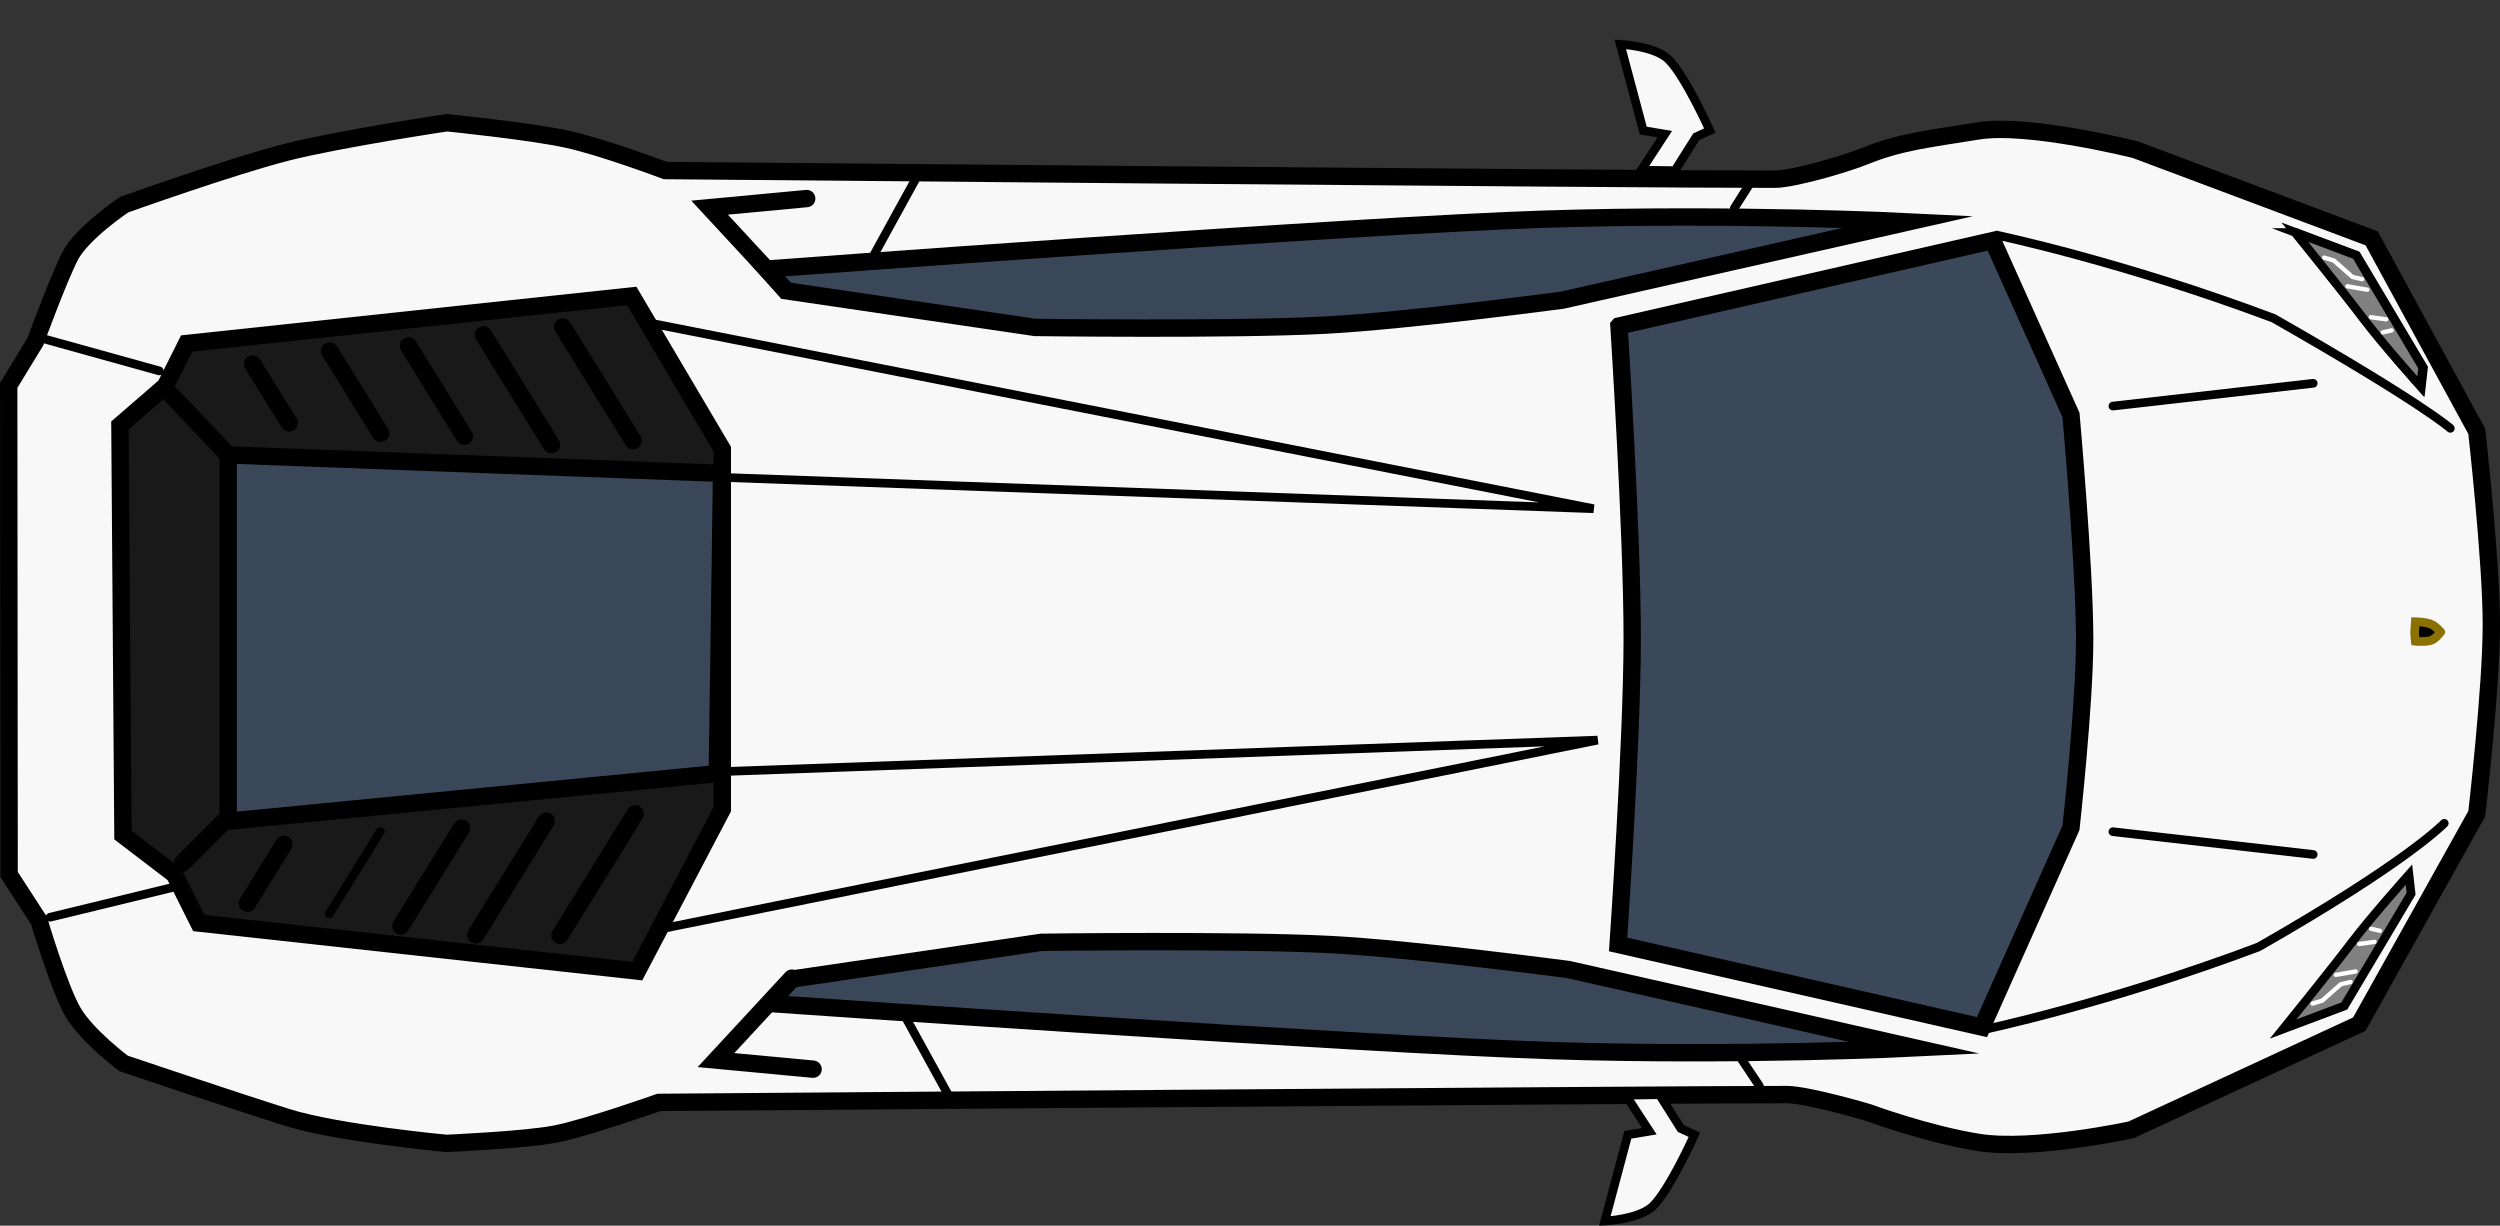 <svg version="1.1" xmlns="http://www.w3.org/2000/svg" xmlns:xlink="http://www.w3.org/1999/xlink" width="72.006" height="35.302" viewBox="0,0,72.006,35.302"><rect x="0" y="0" width="72.006" height="35.302" fill="#333333" stroke="none"/><g transform="translate(-203.997,-162.349)"><g data-paper-data="{&quot;isPaintingLayer&quot;:true}" fill-rule="nonzero" stroke-linejoin="miter" stroke-miterlimit="10" stroke-dasharray="" stroke-dashoffset="0" style="mix-blend-mode: normal"><path d="M205.016,172.19c0,0 0.665,-1.816 1.001,-2.468c0.341,-0.662 1.555,-1.478 1.555,-1.478c0,0 3.098,-1.109 4.71,-1.518c1.474,-0.374 4.584,-0.842 4.584,-0.842c0,0 2.405,0.242 3.468,0.475c1.034,0.226 2.825,0.902 2.825,0.902c0,0 28.139,0.256 31.962,0.25c0.515,-0.001 1.996,-0.426 2.598,-0.669c0.995,-0.402 1.766,-0.483 3.249,-0.722c1.459,-0.235 4.533,0.541 4.533,0.541l6.806,2.553l3.027,5.559c0,0 0.42,3.732 0.42,5.559c0,1.844 -0.42,5.454 -0.42,5.454l-3.383,6.061l-6.572,3.044c0,0 -2.825,0.615 -4.406,0.361c-1.495,-0.24 -3.167,-0.86 -3.167,-0.86c0,0 -1.745,-0.517 -2.352,-0.517c-3.398,-0.001 -32.48,0.226 -32.48,0.226c0,0 -2.052,0.729 -2.979,0.911c-0.877,0.172 -3.142,0.269 -3.142,0.269c0,0 -3.122,-0.289 -4.589,-0.75c-1.583,-0.498 -4.705,-1.552 -4.705,-1.552c0,0 -1.042,-0.775 -1.452,-1.467c-0.402,-0.679 -0.985,-2.645 -0.985,-2.645l-0.862,-1.329l-0.012,-14.089z" fill="#f8f8f8" stroke="#000000" stroke-width="0.5" stroke-linecap="round"/><path d="M224.801,185.657l-2.448,4.662l-12.63,-1.384l-0.699,-1.398l-1.486,-1.136l-0.087,-11.799l1.311,-1.136l0.612,-1.224l12.819,-1.369l2.608,4.414z" fill="#191919" stroke="#000000" stroke-width="0.5" stroke-linecap="round"/><path d="M226.625,170.722l-0.554,-0.624c0,0 16.965,-1.262 22.424,-1.437c5.449,-0.175 10.487,0.076 10.487,0.076l-9.984,2.257c0,0 -4.498,0.6 -6.867,0.722c-2.66,0.138 -8.322,0.064 -8.322,0.064z" fill="#3a4758" stroke="#000000" stroke-width="0.5" stroke-linecap="round"/><path d="M233.993,189.49c0,0 5.662,-0.074 8.322,0.064c2.369,0.123 6.867,0.722 6.867,0.722l9.984,2.257c0,0 -5.038,0.251 -10.487,0.076c-5.459,-0.175 -22.511,-1.356 -22.511,-1.356l0.642,-0.705z" data-paper-data="{&quot;index&quot;:null}" fill="#3a4758" stroke="#000000" stroke-width="0.5" stroke-linecap="round"/><path d="M261.531,169.127c0,0 3.627,0.763 7.952,2.39c4.307,2.456 5.089,3.169 5.089,3.169" fill="none" stroke="#000000" stroke-width="0.25" stroke-linecap="round"/><path d="M274.397,186.062c0,0 -1.044,1.106 -5.351,3.562c-4.324,1.627 -7.952,2.39 -7.952,2.39" data-paper-data="{&quot;index&quot;:null}" fill="none" stroke="#000000" stroke-width="0.25" stroke-linecap="round"/><path d="M270.115,169.046l1.761,0.662l1.923,3.234l-0.062,0.549c0,0 -1.119,-1.254 -1.649,-1.958c-0.559,-0.742 -1.972,-2.487 -1.972,-2.487z" fill="#808080" stroke="#000000" stroke-width="0.25" stroke-linecap="round"/><path d="M271.731,189.499c0.53,-0.704 1.649,-1.958 1.649,-1.958l0.062,0.549l-1.923,3.234l-1.761,0.662c0,0 1.413,-1.745 1.972,-2.487z" data-paper-data="{&quot;index&quot;:null}" fill="#808080" stroke="#000000" stroke-width="0.25" stroke-linecap="round"/><path d="M224.821,175.307l-2.071,-3.647l27.146,5.341l-25.092,-0.902z" fill="none" stroke="#000000" stroke-width="0.25" stroke-linecap="round"/><path d="M264.854,186.304l5.769,0.656" fill="none" stroke="#000000" stroke-width="0.25" stroke-linecap="round"/><path d="M264.854,174.045l5.769,-0.656" data-paper-data="{&quot;index&quot;:null}" fill="none" stroke="#000000" stroke-width="0.25" stroke-linecap="round"/><path d="M274.292,180.553c0,0 -0.144,0.2 -0.272,0.241c-0.169,0.054 -0.456,0.024 -0.456,0.024c0,0 -0.024,-0.204 -0.018,-0.297c0.006,-0.104 0.018,-0.266 0.018,-0.266c0,0 0.323,0.003 0.485,0.087c0.128,0.066 0.243,0.21 0.243,0.21z" fill="#000000" stroke="#8a7100" stroke-width="0.25" stroke-linecap="round"/><path d="M226.62,170.69l-2.185,-2.36l2.797,-0.262" fill="none" stroke="#000000" stroke-width="0.5" stroke-linecap="round"/><path d="M227.416,193.144l-2.797,-0.262l2.185,-2.36" data-paper-data="{&quot;index&quot;:null}" fill="none" stroke="#000000" stroke-width="0.5" stroke-linecap="round"/><path d="M210.568,186.002v-10.55l14.212,0.53l-0.123,8.648z" fill="#3a4758" stroke="#000000" stroke-width="0.5" stroke-linecap="butt"/><path d="M210.467,175.346l-1.533,-1.614" fill="none" stroke="#000000" stroke-width="0.5" stroke-linecap="round"/><path d="M210.467,185.995l-1.21,1.21" fill="none" stroke="#000000" stroke-width="0.5" stroke-linecap="round"/><path d="M220.205,171.766l2.028,3.276" fill="none" stroke="#000000" stroke-width="0.5" stroke-linecap="round"/><path d="M217.921,171.992l1.958,3.163" fill="none" stroke="#000000" stroke-width="0.5" stroke-linecap="round"/><path d="M215.763,172.315l1.608,2.598" fill="none" stroke="#000000" stroke-width="0.5" stroke-linecap="round"/><path d="M213.493,172.459l1.468,2.372" fill="none" stroke="#000000" stroke-width="0.5" stroke-linecap="round"/><path d="M212.322,174.527l-1.049,-1.694" fill="none" stroke="#000000" stroke-width="0.5" stroke-linecap="round"/><path d="M222.293,185.788l-2.168,3.502" data-paper-data="{&quot;index&quot;:null}" fill="none" stroke="#000000" stroke-width="0.5" stroke-linecap="round"/><path d="M219.729,185.999l-2.028,3.276" data-paper-data="{&quot;index&quot;:null}" fill="none" stroke="#000000" stroke-width="0.5" stroke-linecap="round"/><path d="M217.291,186.197l-1.748,2.824" data-paper-data="{&quot;index&quot;:null}" fill="none" stroke="#000000" stroke-width="0.5" stroke-linecap="round"/><path d="M214.952,186.295l-1.468,2.372" data-paper-data="{&quot;index&quot;:null}" fill="none" stroke="#000000" stroke-width="0.25" stroke-linecap="round"/><path d="M211.124,188.364l1.049,-1.694" data-paper-data="{&quot;index&quot;:null}" fill="none" stroke="#000000" stroke-width="0.5" stroke-linecap="round"/><path d="M251.27,167.25l0.677,-1.038l-0.62,-0.103l-0.663,-2.484c0,0 0.998,0.049 1.389,0.434c0.485,0.478 1.191,2.049 1.191,2.049l-0.392,0.183l-0.615,0.974z" fill="#f8f8f8" stroke="#000000" stroke-width="0.25" stroke-linecap="round"/><path d="M251.793,193.878l0.615,0.974l0.392,0.183c0,0 -0.706,1.571 -1.191,2.049c-0.391,0.385 -1.389,0.434 -1.389,0.434l0.663,-2.484l0.62,-0.103l-0.677,-1.038z" data-paper-data="{&quot;index&quot;:null}" fill="#f8f8f8" stroke="#000000" stroke-width="0.25" stroke-linecap="round"/><path d="M270.604,191.255l0.279,-0.086l0.536,-0.472l0.279,-0.064" fill="none" stroke="#ffffff" stroke-width="0.125" stroke-linecap="round"/><path d="M271.275,190.428l0.571,-0.099" fill="none" stroke="#ffffff" stroke-width="0.125" stroke-linecap="round"/><path d="M272.389,189.477l-0.442,0.061" fill="none" stroke="#ffffff" stroke-width="0.125" stroke-linecap="round"/><path d="M272.292,189.101l0.254,0.057" fill="none" stroke="#ffffff" stroke-width="0.125" stroke-linecap="round"/><path d="M272.066,171.524c-0.559,-0.742 -1.972,-2.487 -1.972,-2.487l1.761,0.662l1.923,3.234l-0.062,0.549c0,0 -1.119,-1.254 -1.649,-1.958z" data-paper-data="{&quot;index&quot;:null}" fill="#808080" stroke="#000000" stroke-width="0.25" stroke-linecap="round"/><path d="M272.033,170.39l-0.279,-0.064l-0.536,-0.472l-0.279,-0.086" data-paper-data="{&quot;index&quot;:null}" fill="none" stroke="#ffffff" stroke-width="0.125" stroke-linecap="round"/><path d="M271.61,170.595l0.571,0.099" data-paper-data="{&quot;index&quot;:null}" fill="none" stroke="#ffffff" stroke-width="0.125" stroke-linecap="round"/><path d="M272.724,171.546l-0.442,-0.061" data-paper-data="{&quot;index&quot;:null}" fill="none" stroke="#ffffff" stroke-width="0.125" stroke-linecap="round"/><path d="M272.881,171.865l-0.254,0.057" data-paper-data="{&quot;index&quot;:null}" fill="none" stroke="#ffffff" stroke-width="0.125" stroke-linecap="round"/><path d="M224.919,184.568l25.092,-0.902l-26.904,5.422l1.748,-3.324z" data-paper-data="{&quot;index&quot;:null}" fill="none" stroke="#000000" stroke-width="0.25" stroke-linecap="round"/><path d="M230.451,167.358l-1.282,2.332" fill="none" stroke="#000000" stroke-width="0.25" stroke-linecap="round"/><path d="M231.341,193.943l-1.282,-2.332" data-paper-data="{&quot;index&quot;:null}" fill="none" stroke="#000000" stroke-width="0.25" stroke-linecap="round"/><path d="M254.67,193.625l-0.559,-0.839" fill="none" stroke="#000000" stroke-width="0.25" stroke-linecap="round"/><path d="M253.951,168.341l0.532,-0.839" data-paper-data="{&quot;index&quot;:null}" fill="none" stroke="#000000" stroke-width="0.25" stroke-linecap="round"/><path d="M250.628,171.738l10.763,-2.46l2.255,5.023c0,0 0.394,4.395 0.394,6.454c0,1.89 -0.394,5.437 -0.394,5.437l-2.563,5.741l-10.48,-2.381c0,0 0.402,-5.846 0.406,-8.796c0.004,-2.987 -0.382,-9.017 -0.382,-9.017z" fill="#3a485a" stroke="#000000" stroke-width="0.5" stroke-linecap="round"/><path d="M231.475,162.349" fill="none" stroke="#000000" stroke-width="0.25" stroke-linecap="round"/><path d="M205.151,172.078l3.434,0.954" fill="none" stroke="#000000" stroke-width="0.25" stroke-linecap="round"/><path d="M208.967,187.91l-3.529,0.858" fill="none" stroke="#000000" stroke-width="0.25" stroke-linecap="round"/></g></g></svg><!--rotationCenter:36.00292366828745:17.65078033593761-->